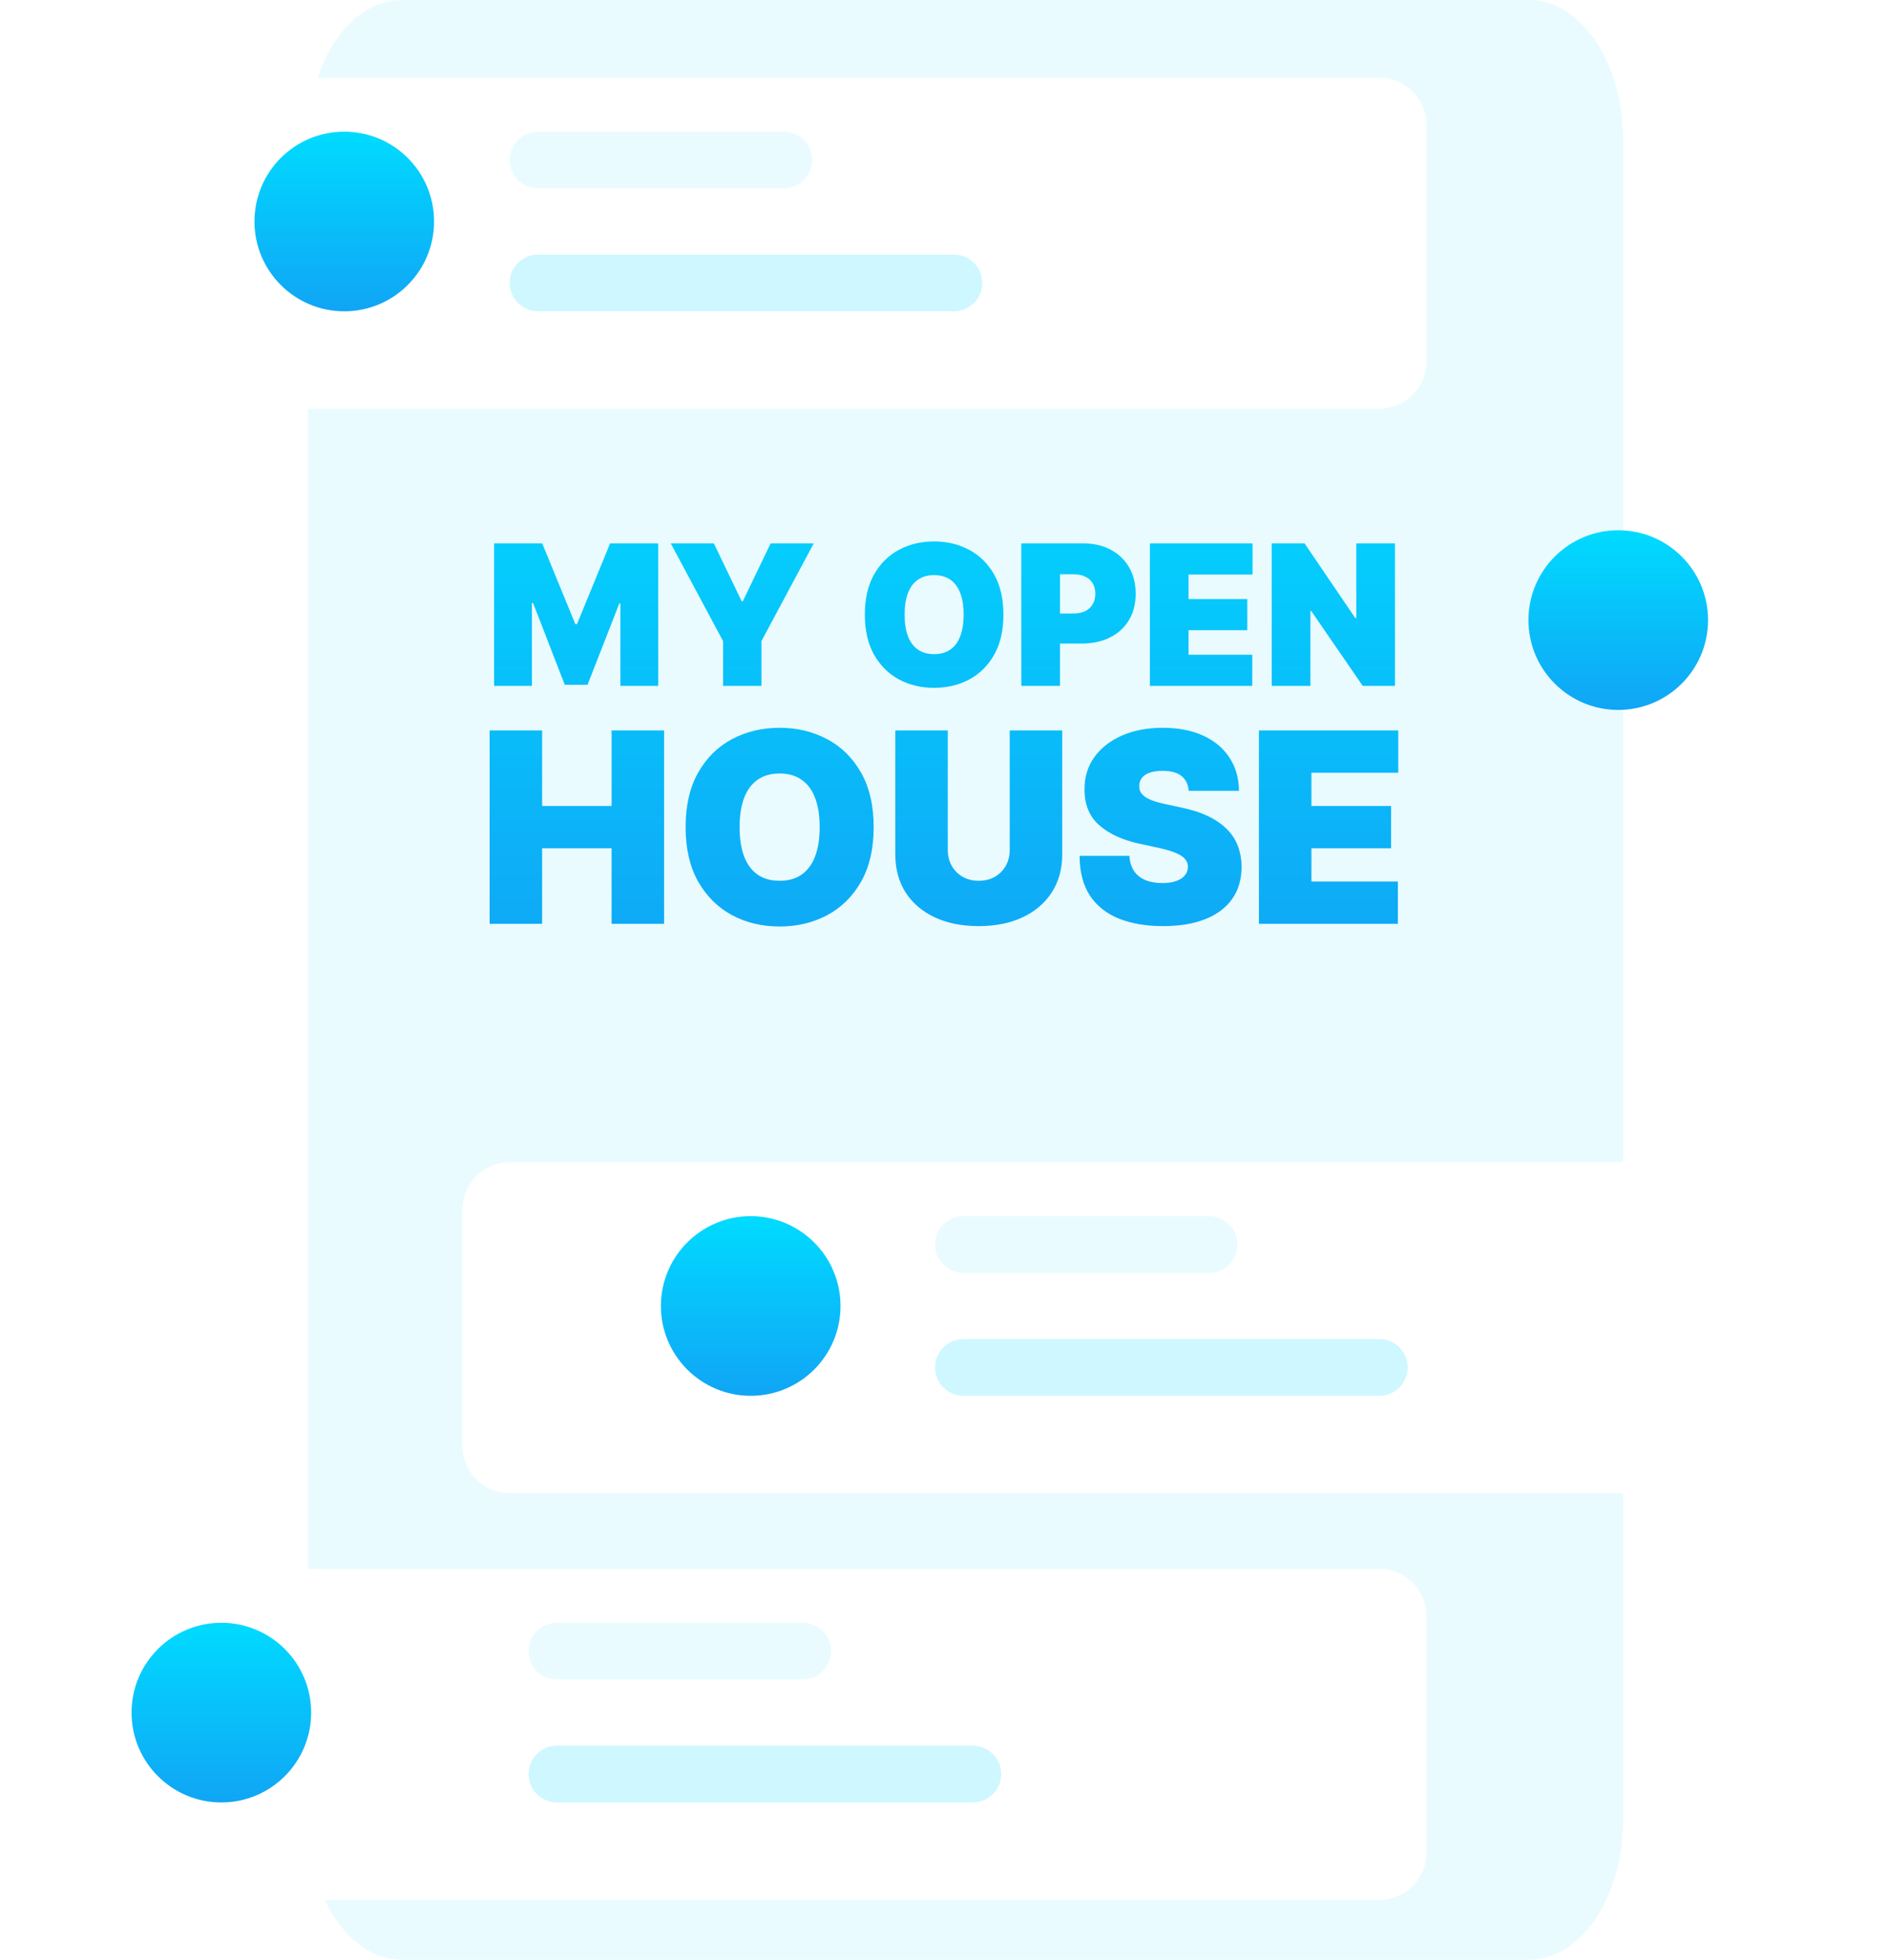 <svg width="135" height="140" viewBox="0 0 135 140" fill="none" xmlns="http://www.w3.org/2000/svg">
<path d="M109.286 0H28.714C25.006 0 22 4.477 22 10V130C22 135.523 25.006 140 28.714 140H109.286C112.994 140 116 135.523 116 130V10C116 4.477 112.994 0 109.286 0Z" fill="#E9FBFF"/>
<path d="M115.651 50.717C119.195 50.717 122.068 47.844 122.068 44.3C122.068 40.756 119.195 37.882 115.651 37.882C112.107 37.882 109.233 40.756 109.233 44.3C109.233 47.844 112.107 50.717 115.651 50.717Z" fill="url(#paint0_linear_152_22494)"/>
<path d="M35.31 38.818H38.75L41.116 44.585H41.236L43.602 38.818H47.042V49H44.338V43.114H44.258L41.991 48.92H40.361L38.094 43.074H38.014V49H35.31V38.818ZM47.935 38.818H51.017L53.006 42.955H53.086L55.074 38.818H58.157L54.418 45.798V49H51.674V45.798L47.935 38.818ZM71.71 43.909C71.71 45.043 71.49 45.999 71.049 46.778C70.608 47.553 70.013 48.142 69.264 48.543C68.515 48.94 67.68 49.139 66.759 49.139C65.831 49.139 64.992 48.939 64.243 48.538C63.497 48.133 62.904 47.543 62.463 46.768C62.026 45.989 61.807 45.036 61.807 43.909C61.807 42.776 62.026 41.821 62.463 41.045C62.904 40.267 63.497 39.678 64.243 39.281C64.992 38.88 65.831 38.679 66.759 38.679C67.68 38.679 68.515 38.88 69.264 39.281C70.013 39.678 70.608 40.267 71.049 41.045C71.49 41.821 71.71 42.776 71.71 43.909ZM68.867 43.909C68.867 43.299 68.785 42.785 68.623 42.368C68.464 41.947 68.227 41.629 67.912 41.413C67.6 41.195 67.216 41.085 66.759 41.085C66.301 41.085 65.915 41.195 65.6 41.413C65.289 41.629 65.052 41.947 64.889 42.368C64.73 42.785 64.651 43.299 64.651 43.909C64.651 44.519 64.73 45.034 64.889 45.455C65.052 45.873 65.289 46.191 65.6 46.41C65.915 46.625 66.301 46.733 66.759 46.733C67.216 46.733 67.6 46.625 67.912 46.41C68.227 46.191 68.464 45.873 68.623 45.455C68.785 45.034 68.867 44.519 68.867 43.909ZM72.989 49V38.818H77.384C78.14 38.818 78.801 38.967 79.368 39.266C79.935 39.564 80.375 39.983 80.69 40.523C81.005 41.064 81.163 41.695 81.163 42.418C81.163 43.147 81 43.778 80.675 44.312C80.354 44.845 79.901 45.256 79.318 45.545C78.738 45.833 78.06 45.977 77.285 45.977H74.66V43.83H76.728C77.053 43.83 77.329 43.773 77.558 43.66C77.79 43.544 77.968 43.38 78.09 43.168C78.216 42.956 78.279 42.706 78.279 42.418C78.279 42.126 78.216 41.877 78.09 41.672C77.968 41.463 77.79 41.304 77.558 41.195C77.329 41.082 77.053 41.026 76.728 41.026H75.754V49H72.989ZM82.177 49V38.818H89.515V41.045H84.941V42.795H89.137V45.023H84.941V46.773H89.495V49H82.177ZM99.695 38.818V49H97.389L93.71 43.651H93.65V49H90.886V38.818H93.232L96.852 44.148H96.931V38.818H99.695ZM34.992 66V52.182H38.743V57.58H43.709V52.182H47.461V66H43.709V60.602H38.743V66H34.992ZM62.438 59.091C62.438 60.629 62.139 61.927 61.541 62.984C60.943 64.037 60.135 64.835 59.119 65.379C58.102 65.919 56.968 66.189 55.718 66.189C54.459 66.189 53.321 65.917 52.304 65.373C51.292 64.824 50.487 64.023 49.889 62.971C49.295 61.913 48.998 60.62 48.998 59.091C48.998 57.553 49.295 56.257 49.889 55.205C50.487 54.148 51.292 53.349 52.304 52.809C53.321 52.265 54.459 51.993 55.718 51.993C56.968 51.993 58.102 52.265 59.119 52.809C60.135 53.349 60.943 54.148 61.541 55.205C62.139 56.257 62.438 57.553 62.438 59.091ZM58.579 59.091C58.579 58.263 58.469 57.566 58.248 56.999C58.032 56.428 57.711 55.996 57.283 55.704C56.861 55.407 56.339 55.258 55.718 55.258C55.097 55.258 54.573 55.407 54.146 55.704C53.723 55.996 53.401 56.428 53.181 56.999C52.965 57.566 52.857 58.263 52.857 59.091C52.857 59.919 52.965 60.618 53.181 61.189C53.401 61.756 53.723 62.188 54.146 62.485C54.573 62.777 55.097 62.923 55.718 62.923C56.339 62.923 56.861 62.777 57.283 62.485C57.711 62.188 58.032 61.756 58.248 61.189C58.469 60.618 58.579 59.919 58.579 59.091ZM72.161 52.182H75.913V61.034C75.913 62.087 75.661 62.998 75.157 63.767C74.658 64.531 73.961 65.123 73.066 65.541C72.17 65.955 71.131 66.162 69.948 66.162C68.756 66.162 67.713 65.955 66.818 65.541C65.923 65.123 65.225 64.531 64.726 63.767C64.231 62.998 63.984 62.087 63.984 61.034V52.182H67.735V60.71C67.735 61.138 67.83 61.52 68.019 61.857C68.208 62.19 68.469 62.451 68.801 62.64C69.139 62.829 69.521 62.923 69.948 62.923C70.38 62.923 70.763 62.829 71.095 62.64C71.428 62.451 71.689 62.19 71.878 61.857C72.067 61.52 72.161 61.138 72.161 60.71V52.182ZM84.955 56.5C84.919 56.05 84.75 55.699 84.449 55.447C84.152 55.196 83.7 55.07 83.092 55.07C82.706 55.07 82.388 55.117 82.141 55.211C81.898 55.301 81.718 55.425 81.601 55.582C81.484 55.74 81.424 55.92 81.419 56.122C81.41 56.289 81.439 56.439 81.507 56.574C81.579 56.705 81.691 56.824 81.844 56.932C81.997 57.035 82.193 57.13 82.431 57.215C82.67 57.301 82.953 57.377 83.281 57.445L84.415 57.688C85.18 57.849 85.834 58.063 86.378 58.328C86.923 58.594 87.368 58.907 87.714 59.266C88.061 59.622 88.315 60.022 88.477 60.467C88.643 60.913 88.729 61.398 88.733 61.925C88.729 62.833 88.501 63.602 88.052 64.232C87.602 64.862 86.959 65.341 86.122 65.669C85.29 65.998 84.289 66.162 83.119 66.162C81.918 66.162 80.87 65.984 79.975 65.629C79.085 65.274 78.392 64.727 77.897 63.989C77.407 63.247 77.159 62.298 77.155 61.142H80.717C80.74 61.565 80.846 61.92 81.035 62.208C81.224 62.496 81.489 62.714 81.831 62.863C82.177 63.011 82.589 63.085 83.066 63.085C83.466 63.085 83.801 63.036 84.071 62.937C84.341 62.838 84.545 62.701 84.685 62.525C84.824 62.35 84.896 62.15 84.901 61.925C84.896 61.713 84.826 61.529 84.692 61.371C84.561 61.209 84.345 61.066 84.044 60.94C83.742 60.809 83.335 60.688 82.823 60.575L81.446 60.278C80.223 60.013 79.258 59.57 78.552 58.949C77.85 58.324 77.501 57.472 77.506 56.392C77.501 55.515 77.735 54.748 78.207 54.091C78.684 53.43 79.343 52.915 80.184 52.546C81.03 52.177 81.999 51.993 83.092 51.993C84.208 51.993 85.173 52.18 85.987 52.553C86.801 52.926 87.429 53.453 87.869 54.132C88.315 54.806 88.54 55.596 88.544 56.5H84.955ZM89.97 66V52.182H99.929V55.205H93.722V57.58H99.416V60.602H93.722V62.977H99.902V66H89.97Z" fill="url(#paint1_linear_152_22494)"/>
<g filter="url(#filter0_d_152_22494)">
<path d="M36.426 81.478H127.623C128.518 81.478 129.377 81.834 130.011 82.468C130.644 83.101 131 83.96 131 84.856V101.744C131 102.64 130.644 103.499 130.011 104.132C129.377 104.766 128.518 105.122 127.623 105.122H36.426C35.531 105.122 34.672 104.766 34.038 104.132C33.405 103.499 33.049 102.64 33.049 101.744V84.856C33.049 83.96 33.405 83.101 34.038 82.468C34.672 81.834 35.531 81.478 36.426 81.478V81.478Z" fill="white"/>
</g>
<path d="M86.415 86.882H68.851C67.731 86.882 66.824 87.79 66.824 88.909C66.824 90.028 67.731 90.936 68.851 90.936H86.415C87.534 90.936 88.441 90.028 88.441 88.909C88.441 87.79 87.534 86.882 86.415 86.882Z" fill="#E9FBFF"/>
<path d="M98.574 95.664H68.851C67.731 95.664 66.824 96.572 66.824 97.691C66.824 98.81 67.731 99.718 68.851 99.718H98.574C99.693 99.718 100.601 98.81 100.601 97.691C100.601 96.572 99.693 95.664 98.574 95.664Z" fill="#CFF7FF"/>
<path d="M53.651 99.717C57.195 99.717 60.068 96.844 60.068 93.3C60.068 89.756 57.195 86.882 53.651 86.882C50.107 86.882 47.233 89.756 47.233 93.3C47.233 96.844 50.107 99.717 53.651 99.717Z" fill="url(#paint2_linear_152_22494)"/>
<g filter="url(#filter1_d_152_22494)">
<path d="M7.377 110.526H98.573C99.469 110.526 100.328 110.882 100.961 111.515C101.595 112.149 101.95 113.008 101.95 113.904V130.792C101.95 131.688 101.595 132.547 100.961 133.18C100.328 133.814 99.469 134.169 98.573 134.169H7.377C6.481 134.169 5.622 133.814 4.988 133.18C4.355 132.547 3.999 131.688 3.999 130.792V113.904C3.999 113.008 4.355 112.149 4.988 111.515C5.622 110.882 6.481 110.526 7.377 110.526V110.526Z" fill="white"/>
</g>
<path d="M57.366 115.93H39.802C38.683 115.93 37.775 116.838 37.775 117.957C37.775 119.076 38.683 119.984 39.802 119.984H57.366C58.485 119.984 59.392 119.076 59.392 117.957C59.392 116.838 58.485 115.93 57.366 115.93Z" fill="#E9FBFF"/>
<path d="M69.525 124.712H39.802C38.683 124.712 37.775 125.62 37.775 126.739C37.775 127.858 38.683 128.765 39.802 128.765H69.525C70.644 128.765 71.552 127.858 71.552 126.739C71.552 125.62 70.644 124.712 69.525 124.712Z" fill="#CFF7FF"/>
<path d="M15.82 128.766C19.364 128.766 22.237 125.892 22.237 122.348C22.237 118.804 19.364 115.931 15.82 115.931C12.276 115.931 9.402 118.804 9.402 122.348C9.402 125.892 12.276 128.766 15.82 128.766Z" fill="url(#paint3_linear_152_22494)"/>
<g filter="url(#filter2_d_152_22494)">
<path d="M98.573 4H7.377C5.511 4 3.999 5.512 3.999 7.378V24.266C3.999 26.131 5.511 27.643 7.377 27.643H98.573C100.438 27.643 101.95 26.131 101.95 24.266V7.378C101.95 5.512 100.438 4 98.573 4Z" fill="white"/>
</g>
<path d="M56.014 9.405H38.45C37.331 9.405 36.424 10.312 36.424 11.431C36.424 12.55 37.331 13.458 38.45 13.458H56.014C57.133 13.458 58.041 12.55 58.041 11.431C58.041 10.312 57.133 9.405 56.014 9.405Z" fill="#E9FBFF"/>
<path d="M68.174 18.186H38.45C37.331 18.186 36.424 19.094 36.424 20.213C36.424 21.332 37.331 22.239 38.45 22.239H68.174C69.293 22.239 70.2 21.332 70.2 20.213C70.2 19.094 69.293 18.186 68.174 18.186Z" fill="#CFF7FF"/>
<path d="M24.603 22.24C28.147 22.24 31.021 19.366 31.021 15.822C31.021 12.278 28.147 9.405 24.603 9.405C21.059 9.405 18.186 12.278 18.186 15.822C18.186 19.366 21.059 22.24 24.603 22.24Z" fill="url(#paint4_linear_152_22494)"/>
<defs>
<filter id="filter0_d_152_22494" x="29.943" y="79.925" width="104.163" height="29.855" filterUnits="userSpaceOnUse" color-interpolation-filters="sRGB">
<feFlood flood-opacity="0" result="BackgroundImageFix"/>
<feColorMatrix in="SourceAlpha" type="matrix" values="0 0 0 0 0 0 0 0 0 0 0 0 0 0 0 0 0 0 127 0" result="hardAlpha"/>
<feOffset dy="1.553"/>
<feGaussianBlur stdDeviation="1.553"/>
<feColorMatrix type="matrix" values="0 0 0 0 0 0 0 0 0 0 0 0 0 0 0 0 0 0 0.161 0"/>
<feBlend mode="normal" in2="BackgroundImageFix" result="effect1_dropShadow_152_22494"/>
<feBlend mode="normal" in="SourceGraphic" in2="effect1_dropShadow_152_22494" result="shape"/>
</filter>
<filter id="filter1_d_152_22494" x="0.893" y="108.973" width="104.163" height="29.855" filterUnits="userSpaceOnUse" color-interpolation-filters="sRGB">
<feFlood flood-opacity="0" result="BackgroundImageFix"/>
<feColorMatrix in="SourceAlpha" type="matrix" values="0 0 0 0 0 0 0 0 0 0 0 0 0 0 0 0 0 0 127 0" result="hardAlpha"/>
<feOffset dy="1.553"/>
<feGaussianBlur stdDeviation="1.553"/>
<feColorMatrix type="matrix" values="0 0 0 0 0 0 0 0 0 0 0 0 0 0 0 0 0 0 0.161 0"/>
<feBlend mode="normal" in2="BackgroundImageFix" result="effect1_dropShadow_152_22494"/>
<feBlend mode="normal" in="SourceGraphic" in2="effect1_dropShadow_152_22494" result="shape"/>
</filter>
<filter id="filter2_d_152_22494" x="0.893" y="2.447" width="104.163" height="29.855" filterUnits="userSpaceOnUse" color-interpolation-filters="sRGB">
<feFlood flood-opacity="0" result="BackgroundImageFix"/>
<feColorMatrix in="SourceAlpha" type="matrix" values="0 0 0 0 0 0 0 0 0 0 0 0 0 0 0 0 0 0 127 0" result="hardAlpha"/>
<feOffset dy="1.553"/>
<feGaussianBlur stdDeviation="1.553"/>
<feColorMatrix type="matrix" values="0 0 0 0 0 0 0 0 0 0 0 0 0 0 0 0 0 0 0.161 0"/>
<feBlend mode="normal" in2="BackgroundImageFix" result="effect1_dropShadow_152_22494"/>
<feBlend mode="normal" in="SourceGraphic" in2="effect1_dropShadow_152_22494" result="shape"/>
</filter>
<linearGradient id="paint0_linear_152_22494" x1="115.651" y1="37.882" x2="115.651" y2="50.717" gradientUnits="userSpaceOnUse">
<stop stop-color="#00DBFF"/>
<stop offset="1" stop-color="#10A5F5"/>
</linearGradient>
<linearGradient id="paint1_linear_152_22494" x1="67.5" y1="28" x2="67.5" y2="70" gradientUnits="userSpaceOnUse">
<stop stop-color="#00DBFF"/>
<stop offset="1" stop-color="#10A5F5"/>
</linearGradient>
<linearGradient id="paint2_linear_152_22494" x1="53.651" y1="86.882" x2="53.651" y2="99.717" gradientUnits="userSpaceOnUse">
<stop stop-color="#00DBFF"/>
<stop offset="1" stop-color="#10A5F5"/>
</linearGradient>
<linearGradient id="paint3_linear_152_22494" x1="15.82" y1="115.931" x2="15.82" y2="128.766" gradientUnits="userSpaceOnUse">
<stop stop-color="#00DBFF"/>
<stop offset="1" stop-color="#10A5F5"/>
</linearGradient>
<linearGradient id="paint4_linear_152_22494" x1="24.603" y1="9.405" x2="24.603" y2="22.24" gradientUnits="userSpaceOnUse">
<stop stop-color="#00DBFF"/>
<stop offset="1" stop-color="#10A5F5"/>
</linearGradient>
</defs>
</svg>
